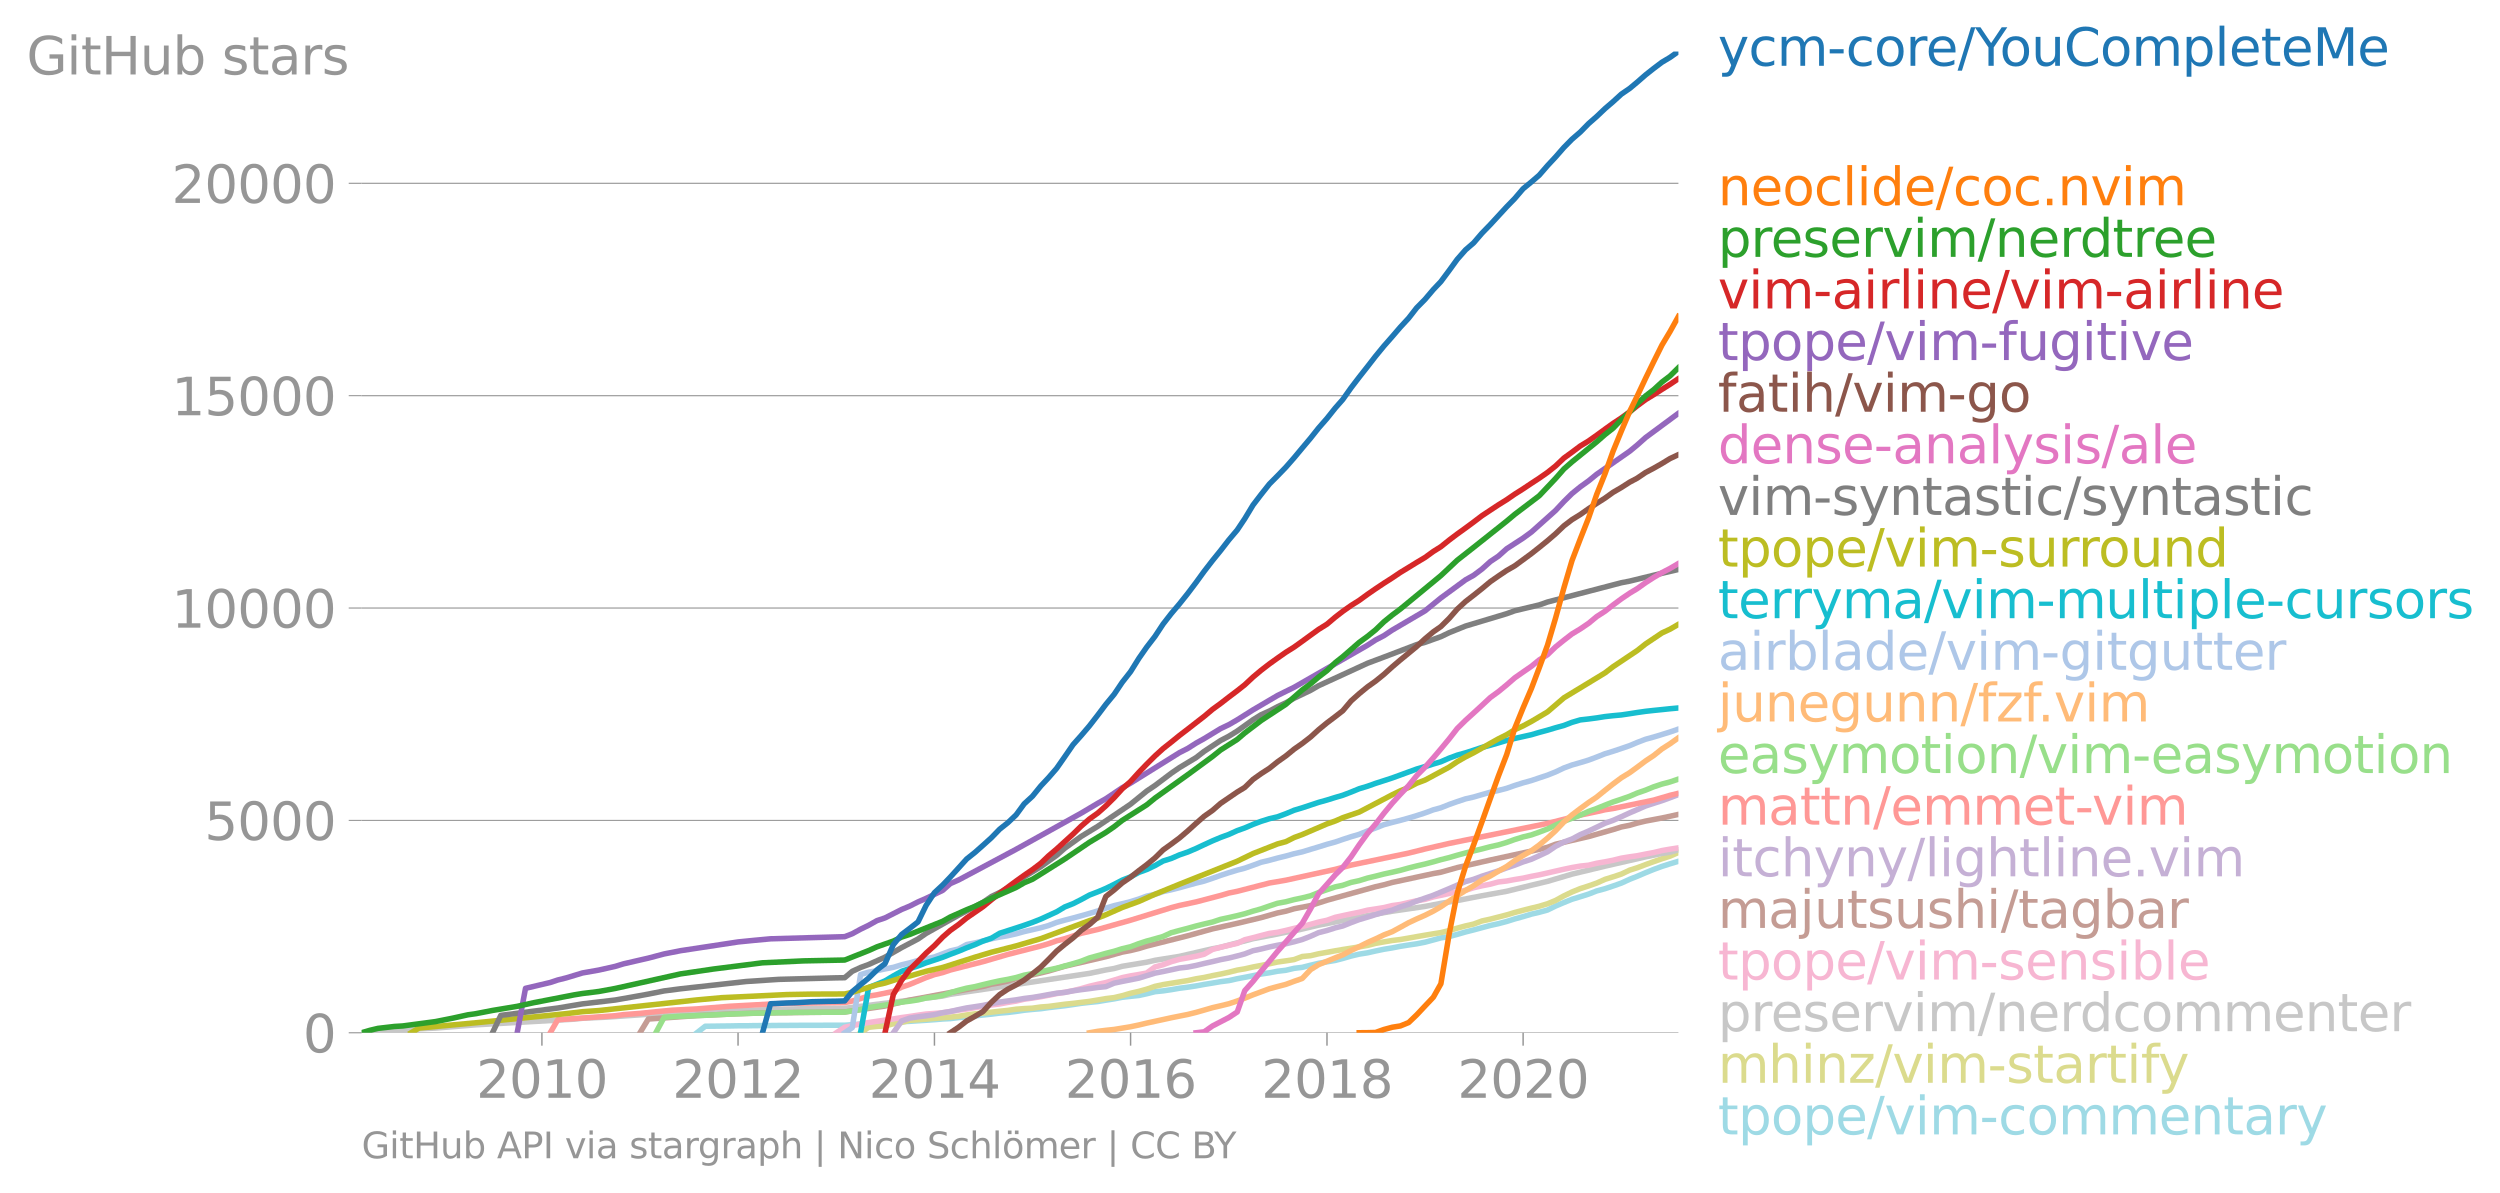 <svg xmlns:xlink="http://www.w3.org/1999/xlink" width="904.013" height="431.485" viewBox="0 0 678.01 323.614" xmlns="http://www.w3.org/2000/svg"><defs><style>*{stroke-linejoin:round;stroke-linecap:butt}</style></defs><g id="figure_1"><path d="M0 323.614h678.01V0H0v323.614z" style="fill:none" id="patch_1"/><g id="axes_1"><path d="M98.073 280.087h357.12V13.975H98.073v266.112z" style="fill:none" id="patch_2"/><g id="matplotlib.axis_1"><g id="xtick_1"><g id="line2d_1"><defs><path id="m531dcd150e" d="M0 0v3.5" style="stroke:#969696;stroke-width:.4"/></defs><use xlink:href="#m531dcd150e" x="146.967" y="280.087" style="fill:#969696;stroke:#969696;stroke-width:.4"/></g><g style="fill:#969696" transform="matrix(.14 0 0 -.14 129.152 297.724)" id="text_1"><defs><path id="DejaVuSans-32" d="M1228 531h2203V0H469v531q359 372 979 998 621 627 780 809 303 340 423 576 121 236 121 464 0 372-261 606-261 235-680 235-297 0-627-103-329-103-704-313v638q381 153 712 231 332 78 607 78 725 0 1156-363 431-362 431-968 0-288-108-546-107-257-392-607-78-91-497-524-418-433-1181-1211z" transform="scale(.016)"/><path id="DejaVuSans-30" d="M2034 4250q-487 0-733-480-245-479-245-1442 0-959 245-1439 246-480 733-480 491 0 736 480 246 480 246 1439 0 963-246 1442-245 480-736 480zm0 500q785 0 1199-621 414-620 414-1801 0-1178-414-1799Q2819-91 2034-91q-784 0-1198 620-414 621-414 1799 0 1181 414 1801 414 621 1198 621z" transform="scale(.016)"/><path id="DejaVuSans-31" d="M794 531h1031v3560L703 3866v575l1116 225h631V531h1031V0H794v531z" transform="scale(.016)"/></defs><use xlink:href="#DejaVuSans-32"/><use xlink:href="#DejaVuSans-30" x="63.623"/><use xlink:href="#DejaVuSans-31" x="127.246"/><use xlink:href="#DejaVuSans-30" x="190.869"/></g></g><g id="xtick_2"><use xlink:href="#m531dcd150e" x="200.159" y="280.087" style="fill:#969696;stroke:#969696;stroke-width:.4" id="line2d_2"/><g style="fill:#969696" transform="matrix(.14 0 0 -.14 182.344 297.724)" id="text_2"><use xlink:href="#DejaVuSans-32"/><use xlink:href="#DejaVuSans-30" x="63.623"/><use xlink:href="#DejaVuSans-31" x="127.246"/><use xlink:href="#DejaVuSans-32" x="190.869"/></g></g><g id="xtick_3"><use xlink:href="#m531dcd150e" x="253.425" y="280.087" style="fill:#969696;stroke:#969696;stroke-width:.4" id="line2d_3"/><g style="fill:#969696" transform="matrix(.14 0 0 -.14 235.61 297.724)" id="text_3"><defs><path id="DejaVuSans-34" d="M2419 4116 825 1625h1594v2491zm-166 550h794V1625h666v-525h-666V0h-628v1100H313v609l1940 2957z" transform="scale(.016)"/></defs><use xlink:href="#DejaVuSans-32"/><use xlink:href="#DejaVuSans-30" x="63.623"/><use xlink:href="#DejaVuSans-31" x="127.246"/><use xlink:href="#DejaVuSans-34" x="190.869"/></g></g><g id="xtick_4"><use xlink:href="#m531dcd150e" x="306.618" y="280.087" style="fill:#969696;stroke:#969696;stroke-width:.4" id="line2d_4"/><g style="fill:#969696" transform="matrix(.14 0 0 -.14 288.803 297.724)" id="text_4"><defs><path id="DejaVuSans-36" d="M2113 2584q-425 0-674-291-248-290-248-796 0-503 248-796 249-292 674-292t673 292q248 293 248 796 0 506-248 796-248 291-673 291zm1253 1979v-575q-238 112-480 171-242 60-480 60-625 0-955-422-329-422-376-1275 184 272 462 417 279 145 613 145 703 0 1111-427 408-426 408-1160 0-719-425-1154Q2819-91 2113-91q-810 0-1238 620-428 621-428 1799 0 1106 525 1764t1409 658q238 0 480-47t505-140z" transform="scale(.016)"/></defs><use xlink:href="#DejaVuSans-32"/><use xlink:href="#DejaVuSans-30" x="63.623"/><use xlink:href="#DejaVuSans-31" x="127.246"/><use xlink:href="#DejaVuSans-36" x="190.869"/></g></g><g id="xtick_5"><use xlink:href="#m531dcd150e" x="359.883" y="280.087" style="fill:#969696;stroke:#969696;stroke-width:.4" id="line2d_5"/><g style="fill:#969696" transform="matrix(.14 0 0 -.14 342.068 297.724)" id="text_5"><defs><path id="DejaVuSans-38" d="M2034 2216q-450 0-708-241-257-241-257-662 0-422 257-663 258-241 708-241t709 242q260 243 260 662 0 421-258 662-257 241-711 241zm-631 268q-406 100-633 378-226 279-226 679 0 559 398 884 399 325 1092 325 697 0 1094-325t397-884q0-400-227-679-226-278-629-378 456-106 710-416 255-309 255-755 0-679-414-1042Q2806-91 2034-91q-771 0-1186 362-414 363-414 1042 0 446 256 755 257 310 713 416zm-231 997q0-362 226-565 227-203 636-203 407 0 636 203 230 203 230 565 0 363-230 566-229 203-636 203-409 0-636-203-226-203-226-566z" transform="scale(.016)"/></defs><use xlink:href="#DejaVuSans-32"/><use xlink:href="#DejaVuSans-30" x="63.623"/><use xlink:href="#DejaVuSans-31" x="127.246"/><use xlink:href="#DejaVuSans-38" x="190.869"/></g></g><g id="xtick_6"><use xlink:href="#m531dcd150e" x="413.076" y="280.087" style="fill:#969696;stroke:#969696;stroke-width:.4" id="line2d_6"/><g style="fill:#969696" transform="matrix(.14 0 0 -.14 395.261 297.724)" id="text_6"><use xlink:href="#DejaVuSans-32"/><use xlink:href="#DejaVuSans-30" x="63.623"/><use xlink:href="#DejaVuSans-32" x="127.246"/><use xlink:href="#DejaVuSans-30" x="190.869"/></g></g></g><g id="matplotlib.axis_2"><g id="ytick_1"><path d="M98.073 280.087h357.12" clip-path="url(#pa855839b3c)" style="fill:none;stroke:#969696;stroke-width:.3;stroke-linecap:square" id="line2d_7"/><g id="line2d_8"><defs><path id="m37928043b9" d="M0 0h-3.5" style="stroke:#969696;stroke-width:.3"/></defs><use xlink:href="#m37928043b9" x="98.073" y="280.087" style="fill:#969696;stroke:#969696;stroke-width:.3"/></g><use xlink:href="#DejaVuSans-30" style="fill:#969696" transform="matrix(.14 0 0 -.14 82.166 285.406)" id="text_7"/></g><g id="ytick_2"><path d="M98.073 222.494h357.12" clip-path="url(#pa855839b3c)" style="fill:none;stroke:#969696;stroke-width:.3;stroke-linecap:square" id="line2d_9"/><use xlink:href="#m37928043b9" x="98.073" y="222.494" style="fill:#969696;stroke:#969696;stroke-width:.3" id="line2d_10"/><g style="fill:#969696" transform="matrix(.14 0 0 -.14 55.443 227.813)" id="text_8"><defs><path id="DejaVuSans-35" d="M691 4666h2478v-532H1269V2991q137 47 274 70 138 23 276 23 781 0 1237-428 457-428 457-1159 0-753-469-1171Q2575-91 1722-91q-294 0-599 50Q819 9 494 109v635q281-153 581-228t634-75q541 0 856 284 316 284 316 772 0 487-316 771-315 285-856 285-253 0-505-56-251-56-513-175v2344z" transform="scale(.016)"/></defs><use xlink:href="#DejaVuSans-35"/><use xlink:href="#DejaVuSans-30" x="63.623"/><use xlink:href="#DejaVuSans-30" x="127.246"/><use xlink:href="#DejaVuSans-30" x="190.869"/></g></g><g id="ytick_3"><path d="M98.073 164.902h357.12" clip-path="url(#pa855839b3c)" style="fill:none;stroke:#969696;stroke-width:.3;stroke-linecap:square" id="line2d_11"/><use xlink:href="#m37928043b9" x="98.073" y="164.902" style="fill:#969696;stroke:#969696;stroke-width:.3" id="line2d_12"/><g style="fill:#969696" transform="matrix(.14 0 0 -.14 46.536 170.22)" id="text_9"><use xlink:href="#DejaVuSans-31"/><use xlink:href="#DejaVuSans-30" x="63.623"/><use xlink:href="#DejaVuSans-30" x="127.246"/><use xlink:href="#DejaVuSans-30" x="190.869"/><use xlink:href="#DejaVuSans-30" x="254.492"/></g></g><g id="ytick_4"><path d="M98.073 107.31h357.12" clip-path="url(#pa855839b3c)" style="fill:none;stroke:#969696;stroke-width:.3;stroke-linecap:square" id="line2d_13"/><use xlink:href="#m37928043b9" x="98.073" y="107.309" style="fill:#969696;stroke:#969696;stroke-width:.3" id="line2d_14"/><g style="fill:#969696" transform="matrix(.14 0 0 -.14 46.536 112.628)" id="text_10"><use xlink:href="#DejaVuSans-31"/><use xlink:href="#DejaVuSans-35" x="63.623"/><use xlink:href="#DejaVuSans-30" x="127.246"/><use xlink:href="#DejaVuSans-30" x="190.869"/><use xlink:href="#DejaVuSans-30" x="254.492"/></g></g><g id="ytick_5"><path d="M98.073 49.717h357.12" clip-path="url(#pa855839b3c)" style="fill:none;stroke:#969696;stroke-width:.3;stroke-linecap:square" id="line2d_15"/><use xlink:href="#m37928043b9" x="98.073" y="49.717" style="fill:#969696;stroke:#969696;stroke-width:.3" id="line2d_16"/><g style="fill:#969696" transform="matrix(.14 0 0 -.14 46.536 55.036)" id="text_11"><use xlink:href="#DejaVuSans-32"/><use xlink:href="#DejaVuSans-30" x="63.623"/><use xlink:href="#DejaVuSans-30" x="127.246"/><use xlink:href="#DejaVuSans-30" x="190.869"/><use xlink:href="#DejaVuSans-30" x="254.492"/></g></g><g style="fill:#969696" transform="matrix(.14 0 0 -.14 7.2 20.194)" id="text_12"><defs><path id="DejaVuSans-47" d="M3809 666v1253H2778v519h1656V434q-365-259-806-392-440-133-940-133-1094 0-1712 639-617 640-617 1780 0 1144 617 1783 618 639 1712 639 456 0 867-113 411-112 758-331v-672q-350 297-744 447t-828 150q-857 0-1287-478-429-478-429-1425 0-944 429-1422 430-478 1287-478 334 0 596 58 263 58 472 180z" transform="scale(.016)"/><path id="DejaVuSans-69" d="M603 3500h575V0H603v3500zm0 1363h575v-729H603v729z" transform="scale(.016)"/><path id="DejaVuSans-74" d="M1172 4494v-994h1184v-447H1172V1153q0-428 117-550t477-122h590V0h-590q-666 0-919 248-253 249-253 905v1900H172v447h422v994h578z" transform="scale(.016)"/><path id="DejaVuSans-48" d="M628 4666h631V2753h2294v1913h631V0h-631v2222H1259V0H628v4666z" transform="scale(.016)"/><path id="DejaVuSans-75" d="M544 1381v2119h575V1403q0-497 193-746 194-248 582-248 465 0 735 297 271 297 271 810v1984h575V0h-575v538q-209-319-486-474-276-155-642-155-603 0-916 375-312 375-312 1097zm1447 2203z" transform="scale(.016)"/><path id="DejaVuSans-62" d="M3116 1747q0 634-261 995t-717 361q-457 0-718-361t-261-995q0-634 261-995t718-361q456 0 717 361t261 995zM1159 2969q182 312 458 463 277 152 661 152 638 0 1036-506 399-506 399-1331T3314 415Q2916-91 2278-91q-384 0-661 152-276 152-458 464V0H581v4863h578V2969z" transform="scale(.016)"/><path id="DejaVuSans-73" d="M2834 3397v-544q-243 125-506 187-262 63-544 63-428 0-642-131t-214-394q0-200 153-314t616-217l197-44q612-131 870-370t258-667q0-488-386-773Q2250-91 1575-91q-281 0-586 55T347 128v594q319-166 628-249 309-82 613-82 406 0 624 139 219 139 219 392 0 234-158 359-157 125-692 241l-200 47q-534 112-772 345-237 233-237 639 0 494 350 762 350 269 994 269 318 0 599-47 282-46 519-140z" transform="scale(.016)"/><path id="DejaVuSans-61" d="M2194 1759q-697 0-966-159t-269-544q0-306 202-486 202-179 548-179 479 0 768 339t289 901v128h-572zm1147 238V0h-575v531q-197-318-491-470T1556-91q-537 0-855 302-317 302-317 808 0 590 395 890 396 300 1180 300h807v57q0 397-261 614t-733 217q-300 0-585-72-284-72-546-216v532q315 122 612 182 297 61 578 61 760 0 1135-394 375-393 375-1193z" transform="scale(.016)"/><path id="DejaVuSans-72" d="M2631 2963q-97 56-211 82-114 27-251 27-488 0-749-317t-261-911V0H581v3500h578v-544q182 319 472 473 291 155 707 155 59 0 131-8 72-7 159-23l3-590z" transform="scale(.016)"/></defs><use xlink:href="#DejaVuSans-47"/><use xlink:href="#DejaVuSans-69" x="77.49"/><use xlink:href="#DejaVuSans-74" x="105.273"/><use xlink:href="#DejaVuSans-48" x="144.482"/><use xlink:href="#DejaVuSans-75" x="219.678"/><use xlink:href="#DejaVuSans-62" x="283.057"/><use xlink:href="#DejaVuSans-20" x="346.533"/><use xlink:href="#DejaVuSans-73" x="378.32"/><use xlink:href="#DejaVuSans-74" x="430.42"/><use xlink:href="#DejaVuSans-61" x="469.629"/><use xlink:href="#DejaVuSans-72" x="530.908"/><use xlink:href="#DejaVuSans-73" x="572.021"/></g></g><path d="m189.01 280.087 2.26-1.763 2.186-.023 2.259-.034 2.186-.023 2.258-.046h2.26l2.112-.046 2.26-.012 2.185-.011 2.26-.023 2.185-.012 2.26-.012 2.258-.023h4.445l2.186-.011h4.518l2.04-.15 2.259-.161 2.186-.138 2.259-.127 2.186-.138 2.258-.07 2.26-.172 2.185-.104 2.26-.15 2.185-.138 2.26-.161 2.258-.184 2.04-.104 2.26-.276 2.185-.196 2.259-.254 2.186-.253 2.259-.23 2.259-.288 2.186-.173 2.259-.277 2.186-.322 2.258-.23 2.26-.185 2.04-.288 2.258-.265 2.186-.253 2.26-.323 2.185-.334 2.26-.253 2.258-.23 2.186-.369 2.259-.357 2.186-.426 2.259-.254 2.259-.242 2.113-.46 2.259-.565 2.186-.219 2.259-.334 2.186-.38 2.258-.288 2.26-.345 2.185-.403 2.26-.369 2.185-.38 2.259-.288 2.259-.507 2.04-.38 2.259-.45 2.186-.437 2.259-.345 2.186-.415 2.259-.265 2.259-.53 2.186-.265 2.259-.576 2.186-.518 2.258-.403 2.26-.38 2.04-.53 2.258-.657 2.186-.518 2.26-.357 2.185-.495 2.26-.473 2.258-.368 2.186-.426 2.259-.358 2.186-.322 2.259-.438 2.259-.61 2.04-.553 2.259-.38 2.186-.576 2.259-.657 2.186-.553 2.259-.61 2.258-.6 2.186-.483 2.26-.599 2.185-.69 2.26-.623 2.258-.68 2.113-.495 2.259-.622 2.186-1.071 2.259-.956 2.186-.887 2.259-.691 2.259-.714 2.186-.853 2.258-.61 2.187-.726 2.258-.795 2.26-1.036 2.04-.806 2.258-.968 2.186-.887 2.26-.83 2.185-.702 2.26-.68" clip-path="url(#pa855839b3c)" style="fill:none;stroke:#9edae5;stroke-width:1.5;stroke-linecap:square" id="line2d_17"/><path d="m233.387 280.087 2.186-1.475 2.259-.253 2.186-.104 2.258-.599 2.26-.368 2.185-.565 2.26-.161 2.185-.173 2.26-.196 2.258-.184 2.04-.161 2.26-.23 2.185-.37 2.259-.299 2.186-.172 2.259-.277 2.259-.253 2.186-.23 2.259-.323 2.186-.161 2.258-.116 2.26-.322 2.04-.15 2.258-.3 2.186-.299 2.26-.23 2.185-.265 2.26-.276 2.258-.38 2.186-.37 2.259-.276 2.186-.518 2.259-.657 2.259-.518 2.113-.587 2.259-.772 2.186-.472 2.259-.369 2.186-.357 2.258-.369 2.26-.483 2.185-.357 2.26-.496 2.185-.426 2.259-.495 2.259-.576 2.04-.346 2.259-.506 2.186-.415 2.259-.45 2.186-.472 2.259-.322 2.259-.346 2.186-.829 2.259-.219 2.186-.518 2.258-.403 2.26-.415 2.04-.346 2.258-.357 2.186-.345 2.26-.403 2.185-.553 2.26-.403 2.258-.38 2.186-.265 2.259-.392 2.186-.392 2.259-.391 2.259-.38 2.04-.323 2.259-.553 2.186-.656 2.259-.61 2.186-.496 2.259-.841 2.258-.495 2.186-.565 2.26-.587 2.185-.657 2.26-.599 2.258-.576 2.113-.506 2.259-.68 2.186-.898 2.259-1.244 2.186-1.049 2.259-.921 2.259-.726 2.186-.772 2.258-1.013 2.187-.68 2.258-.748 2.26-1.072 2.04-.645 2.258-.852 2.186-.795 2.26-.795 2.185-.702 2.26-.99" clip-path="url(#pa855839b3c)" style="fill:none;stroke:#dbdb8d;stroke-width:1.5;stroke-linecap:square" id="line2d_18"/><path d="m98.073 280.087 2.259-.277 11.149-.68 6.63-.31 11.003-.887 26.597-1.532 2.259-.242 6.703-.311 11.149-.772 4.3-.334 6.63-.31 31.187-.876 11.149-.104 26.596-3.329 2.04-.46 4.445-.68 6.704-.99 26.596-4.01 4.445-.932 2.259-.392 2.186-.599 6.63-1.106 2.26-.518 6.63-1.071 8.963-2.062 2.186-.403 8.817-2.327 6.63-1.267 2.26-.495 2.259-.346 6.63-1.555 13.262-2.614 6.704-1.175 8.89-1.302 4.299-.83 4.445-.77 6.704-1.291 6.703-1.21 6.704-1.647 4.372-1.048 6.63-1.958 8.963-2.165 11.003-2.523 4.445-.933 2.186-.334 2.26-.645h0" clip-path="url(#pa855839b3c)" style="fill:none;stroke:#c7c7c7;stroke-width:1.5;stroke-linecap:square" id="line2d_19"/><g style="fill:#1f77b4" transform="matrix(.14 0 0 -.14 465.907 17.838)" id="text_13"><defs><path id="DejaVuSans-79" d="M2059-325q-243-625-475-815-231-191-618-191H506v481h338q237 0 368 113 132 112 291 531l103 262L191 3500h609L1894 763l1094 2737h609L2059-325z" transform="scale(.016)"/><path id="DejaVuSans-63" d="M3122 3366v-538q-244 135-489 202t-495 67q-560 0-870-355-309-354-309-995t309-996q310-354 870-354 250 0 495 67t489 202V134Q2881 22 2623-34q-257-57-548-57-791 0-1257 497-465 497-465 1341 0 856 470 1346 471 491 1290 491 265 0 518-55 253-54 491-163z" transform="scale(.016)"/><path id="DejaVuSans-6d" d="M3328 2828q216 388 516 572t706 184q547 0 844-383 297-382 297-1088V0h-578v2094q0 503-179 746-178 244-543 244-447 0-707-297-259-296-259-809V0h-578v2094q0 506-178 748t-550 242q-441 0-701-298-259-298-259-808V0H581v3500h578v-544q197 322 472 475t653 153q382 0 649-194 267-193 395-562z" transform="scale(.016)"/><path id="DejaVuSans-2d" d="M313 2009h1684v-512H313v512z" transform="scale(.016)"/><path id="DejaVuSans-6f" d="M1959 3097q-462 0-731-361t-269-989q0-628 267-989 268-361 733-361 460 0 728 362 269 363 269 988 0 622-269 986-268 364-728 364zm0 487q750 0 1178-488 429-487 429-1349 0-859-429-1349Q2709-91 1959-91q-753 0-1180 489-426 490-426 1349 0 862 426 1349 427 488 1180 488z" transform="scale(.016)"/><path id="DejaVuSans-65" d="M3597 1894v-281H953q38-594 358-905t892-311q331 0 642 81t618 244V178Q3153 47 2828-22t-659-69q-838 0-1327 487-489 488-489 1320 0 859 464 1363 464 505 1252 505 706 0 1117-455 411-454 411-1235zm-575 169q-6 471-264 752-258 282-683 282-481 0-770-272t-333-766l2050 4z" transform="scale(.016)"/><path id="DejaVuSans-2f" d="M1625 4666h531L531-594H0l1625 5260z" transform="scale(.016)"/><path id="DejaVuSans-59" d="M-13 4666h679l1293-1919 1285 1919h678L2272 2222V0h-634v2222L-13 4666z" transform="scale(.016)"/><path id="DejaVuSans-43" d="M4122 4306v-665q-319 297-680 443-361 147-767 147-800 0-1225-489t-425-1414q0-922 425-1411t1225-489q406 0 767 147t680 444V359q-331-225-702-338-370-112-782-112-1060 0-1670 648-609 649-609 1771 0 1125 609 1773 610 649 1670 649 418 0 788-111 371-111 696-333z" transform="scale(.016)"/><path id="DejaVuSans-70" d="M1159 525v-1856H581v4831h578v-531q182 312 458 463 277 152 661 152 638 0 1036-506 399-506 399-1331T3314 415Q2916-91 2278-91q-384 0-661 152-276 152-458 464zm1957 1222q0 634-261 995t-717 361q-457 0-718-361t-261-995q0-634 261-995t718-361q456 0 717 361t261 995z" transform="scale(.016)"/><path id="DejaVuSans-6c" d="M603 4863h575V0H603v4863z" transform="scale(.016)"/><path id="DejaVuSans-4d" d="M628 4666h941l1190-3175 1197 3175h941V0h-616v4097L3078 897h-634L1241 4097V0H628v4666z" transform="scale(.016)"/></defs><use xlink:href="#DejaVuSans-79"/><use xlink:href="#DejaVuSans-63" x="59.18"/><use xlink:href="#DejaVuSans-6d" x="114.16"/><use xlink:href="#DejaVuSans-2d" x="211.572"/><use xlink:href="#DejaVuSans-63" x="247.656"/><use xlink:href="#DejaVuSans-6f" x="302.637"/><use xlink:href="#DejaVuSans-72" x="363.818"/><use xlink:href="#DejaVuSans-65" x="402.682"/><use xlink:href="#DejaVuSans-2f" x="464.205"/><use xlink:href="#DejaVuSans-59" x="497.896"/><use xlink:href="#DejaVuSans-6f" x="545.73"/><use xlink:href="#DejaVuSans-75" x="606.912"/><use xlink:href="#DejaVuSans-43" x="670.291"/><use xlink:href="#DejaVuSans-6f" x="740.115"/><use xlink:href="#DejaVuSans-6d" x="801.297"/><use xlink:href="#DejaVuSans-70" x="898.709"/><use xlink:href="#DejaVuSans-6c" x="962.186"/><use xlink:href="#DejaVuSans-65" x="989.969"/><use xlink:href="#DejaVuSans-74" x="1051.492"/><use xlink:href="#DejaVuSans-65" x="1090.701"/><use xlink:href="#DejaVuSans-4d" x="1152.225"/><use xlink:href="#DejaVuSans-65" x="1238.504"/></g><g style="fill:#ff7f0e" transform="matrix(.14 0 0 -.14 465.907 55.66)" id="text_14"><defs><path id="DejaVuSans-6e" d="M3513 2113V0h-575v2094q0 497-194 743-194 247-581 247-466 0-735-297-269-296-269-809V0H581v3500h578v-544q207 316 486 472 280 156 646 156 603 0 912-373 310-373 310-1098z" transform="scale(.016)"/><path id="DejaVuSans-64" d="M2906 2969v1894h575V0h-575v525q-181-312-458-464-276-152-664-152-634 0-1033 506-398 507-398 1332t398 1331q399 506 1033 506 388 0 664-152 277-151 458-463zM947 1747q0-634 261-995t717-361q456 0 718 361 263 361 263 995t-263 995q-262 361-718 361t-717-361q-261-361-261-995z" transform="scale(.016)"/><path id="DejaVuSans-2e" d="M684 794h660V0H684v794z" transform="scale(.016)"/><path id="DejaVuSans-76" d="M191 3500h609L1894 563l1094 2937h609L2284 0h-781L191 3500z" transform="scale(.016)"/></defs><use xlink:href="#DejaVuSans-6e"/><use xlink:href="#DejaVuSans-65" x="63.379"/><use xlink:href="#DejaVuSans-6f" x="124.902"/><use xlink:href="#DejaVuSans-63" x="186.084"/><use xlink:href="#DejaVuSans-6c" x="241.064"/><use xlink:href="#DejaVuSans-69" x="268.848"/><use xlink:href="#DejaVuSans-64" x="296.631"/><use xlink:href="#DejaVuSans-65" x="360.107"/><use xlink:href="#DejaVuSans-2f" x="421.631"/><use xlink:href="#DejaVuSans-63" x="455.322"/><use xlink:href="#DejaVuSans-6f" x="510.303"/><use xlink:href="#DejaVuSans-63" x="571.484"/><use xlink:href="#DejaVuSans-2e" x="626.465"/><use xlink:href="#DejaVuSans-6e" x="658.252"/><use xlink:href="#DejaVuSans-76" x="721.631"/><use xlink:href="#DejaVuSans-69" x="780.811"/><use xlink:href="#DejaVuSans-6d" x="808.594"/></g><g style="fill:#2ca02c" transform="matrix(.14 0 0 -.14 465.907 69.66)" id="text_15"><use xlink:href="#DejaVuSans-70"/><use xlink:href="#DejaVuSans-72" x="63.477"/><use xlink:href="#DejaVuSans-65" x="102.34"/><use xlink:href="#DejaVuSans-73" x="163.863"/><use xlink:href="#DejaVuSans-65" x="215.963"/><use xlink:href="#DejaVuSans-72" x="277.486"/><use xlink:href="#DejaVuSans-76" x="318.6"/><use xlink:href="#DejaVuSans-69" x="377.779"/><use xlink:href="#DejaVuSans-6d" x="405.563"/><use xlink:href="#DejaVuSans-2f" x="502.975"/><use xlink:href="#DejaVuSans-6e" x="536.666"/><use xlink:href="#DejaVuSans-65" x="600.045"/><use xlink:href="#DejaVuSans-72" x="661.568"/><use xlink:href="#DejaVuSans-64" x="700.932"/><use xlink:href="#DejaVuSans-74" x="764.408"/><use xlink:href="#DejaVuSans-72" x="803.617"/><use xlink:href="#DejaVuSans-65" x="842.48"/><use xlink:href="#DejaVuSans-65" x="904.004"/></g><g style="fill:#d62728" transform="matrix(.14 0 0 -.14 465.907 83.66)" id="text_16"><use xlink:href="#DejaVuSans-76"/><use xlink:href="#DejaVuSans-69" x="59.18"/><use xlink:href="#DejaVuSans-6d" x="86.963"/><use xlink:href="#DejaVuSans-2d" x="184.375"/><use xlink:href="#DejaVuSans-61" x="220.459"/><use xlink:href="#DejaVuSans-69" x="281.738"/><use xlink:href="#DejaVuSans-72" x="309.521"/><use xlink:href="#DejaVuSans-6c" x="350.635"/><use xlink:href="#DejaVuSans-69" x="378.418"/><use xlink:href="#DejaVuSans-6e" x="406.201"/><use xlink:href="#DejaVuSans-65" x="469.58"/><use xlink:href="#DejaVuSans-2f" x="531.104"/><use xlink:href="#DejaVuSans-76" x="564.795"/><use xlink:href="#DejaVuSans-69" x="623.975"/><use xlink:href="#DejaVuSans-6d" x="651.758"/><use xlink:href="#DejaVuSans-2d" x="749.17"/><use xlink:href="#DejaVuSans-61" x="785.254"/><use xlink:href="#DejaVuSans-69" x="846.533"/><use xlink:href="#DejaVuSans-72" x="874.316"/><use xlink:href="#DejaVuSans-6c" x="915.43"/><use xlink:href="#DejaVuSans-69" x="943.213"/><use xlink:href="#DejaVuSans-6e" x="970.996"/><use xlink:href="#DejaVuSans-65" x="1034.375"/></g><g style="fill:#9467bd" transform="matrix(.14 0 0 -.14 465.907 97.66)" id="text_17"><defs><path id="DejaVuSans-66" d="M2375 4863v-479h-550q-309 0-430-125-120-125-120-450v-309h947v-447h-947V0H697v3053H147v447h550v244q0 584 272 851 272 268 862 268h544z" transform="scale(.016)"/><path id="DejaVuSans-67" d="M2906 1791q0 625-258 968-257 344-723 344-462 0-720-344-258-343-258-968 0-622 258-966t720-344q466 0 723 344 258 344 258 966zm575-1357q0-893-397-1329-396-436-1215-436-303 0-572 45t-522 139v559q253-137 500-202 247-66 503-66 566 0 847 295t281 892v285q-178-310-456-463T1784 0Q1141 0 747 490 353 981 353 1791q0 812 394 1302 394 491 1037 491 388 0 666-153t456-462v531h575V434z" transform="scale(.016)"/></defs><use xlink:href="#DejaVuSans-74"/><use xlink:href="#DejaVuSans-70" x="39.209"/><use xlink:href="#DejaVuSans-6f" x="102.686"/><use xlink:href="#DejaVuSans-70" x="163.867"/><use xlink:href="#DejaVuSans-65" x="227.344"/><use xlink:href="#DejaVuSans-2f" x="288.867"/><use xlink:href="#DejaVuSans-76" x="322.559"/><use xlink:href="#DejaVuSans-69" x="381.738"/><use xlink:href="#DejaVuSans-6d" x="409.521"/><use xlink:href="#DejaVuSans-2d" x="506.934"/><use xlink:href="#DejaVuSans-66" x="543.018"/><use xlink:href="#DejaVuSans-75" x="578.223"/><use xlink:href="#DejaVuSans-67" x="641.602"/><use xlink:href="#DejaVuSans-69" x="705.078"/><use xlink:href="#DejaVuSans-74" x="732.861"/><use xlink:href="#DejaVuSans-69" x="772.07"/><use xlink:href="#DejaVuSans-76" x="799.854"/><use xlink:href="#DejaVuSans-65" x="859.033"/></g><g style="fill:#8c564b" transform="matrix(.14 0 0 -.14 465.907 111.66)" id="text_18"><defs><path id="DejaVuSans-68" d="M3513 2113V0h-575v2094q0 497-194 743-194 247-581 247-466 0-735-297-269-296-269-809V0H581v4863h578V2956q207 316 486 472 280 156 646 156 603 0 912-373 310-373 310-1098z" transform="scale(.016)"/></defs><use xlink:href="#DejaVuSans-66"/><use xlink:href="#DejaVuSans-61" x="35.205"/><use xlink:href="#DejaVuSans-74" x="96.484"/><use xlink:href="#DejaVuSans-69" x="135.693"/><use xlink:href="#DejaVuSans-68" x="163.477"/><use xlink:href="#DejaVuSans-2f" x="226.855"/><use xlink:href="#DejaVuSans-76" x="260.547"/><use xlink:href="#DejaVuSans-69" x="319.727"/><use xlink:href="#DejaVuSans-6d" x="347.51"/><use xlink:href="#DejaVuSans-2d" x="444.922"/><use xlink:href="#DejaVuSans-67" x="481.006"/><use xlink:href="#DejaVuSans-6f" x="544.482"/></g><g style="fill:#e377c2" transform="matrix(.14 0 0 -.14 465.907 125.66)" id="text_19"><use xlink:href="#DejaVuSans-64"/><use xlink:href="#DejaVuSans-65" x="63.477"/><use xlink:href="#DejaVuSans-6e" x="125"/><use xlink:href="#DejaVuSans-73" x="188.379"/><use xlink:href="#DejaVuSans-65" x="240.479"/><use xlink:href="#DejaVuSans-2d" x="302.002"/><use xlink:href="#DejaVuSans-61" x="338.086"/><use xlink:href="#DejaVuSans-6e" x="399.365"/><use xlink:href="#DejaVuSans-61" x="462.744"/><use xlink:href="#DejaVuSans-6c" x="524.023"/><use xlink:href="#DejaVuSans-79" x="551.807"/><use xlink:href="#DejaVuSans-73" x="610.986"/><use xlink:href="#DejaVuSans-69" x="663.086"/><use xlink:href="#DejaVuSans-73" x="690.869"/><use xlink:href="#DejaVuSans-2f" x="742.969"/><use xlink:href="#DejaVuSans-61" x="776.66"/><use xlink:href="#DejaVuSans-6c" x="837.939"/><use xlink:href="#DejaVuSans-65" x="865.723"/></g><g style="fill:#7f7f7f" transform="matrix(.14 0 0 -.14 465.907 139.66)" id="text_20"><use xlink:href="#DejaVuSans-76"/><use xlink:href="#DejaVuSans-69" x="59.18"/><use xlink:href="#DejaVuSans-6d" x="86.963"/><use xlink:href="#DejaVuSans-2d" x="184.375"/><use xlink:href="#DejaVuSans-73" x="220.459"/><use xlink:href="#DejaVuSans-79" x="272.559"/><use xlink:href="#DejaVuSans-6e" x="331.738"/><use xlink:href="#DejaVuSans-74" x="395.117"/><use xlink:href="#DejaVuSans-61" x="434.326"/><use xlink:href="#DejaVuSans-73" x="495.605"/><use xlink:href="#DejaVuSans-74" x="547.705"/><use xlink:href="#DejaVuSans-69" x="586.914"/><use xlink:href="#DejaVuSans-63" x="614.697"/><use xlink:href="#DejaVuSans-2f" x="669.678"/><use xlink:href="#DejaVuSans-73" x="703.369"/><use xlink:href="#DejaVuSans-79" x="755.469"/><use xlink:href="#DejaVuSans-6e" x="814.648"/><use xlink:href="#DejaVuSans-74" x="878.027"/><use xlink:href="#DejaVuSans-61" x="917.236"/><use xlink:href="#DejaVuSans-73" x="978.516"/><use xlink:href="#DejaVuSans-74" x="1030.615"/><use xlink:href="#DejaVuSans-69" x="1069.824"/><use xlink:href="#DejaVuSans-63" x="1097.607"/></g><g style="fill:#bcbd22" transform="matrix(.14 0 0 -.14 465.907 153.66)" id="text_21"><use xlink:href="#DejaVuSans-74"/><use xlink:href="#DejaVuSans-70" x="39.209"/><use xlink:href="#DejaVuSans-6f" x="102.686"/><use xlink:href="#DejaVuSans-70" x="163.867"/><use xlink:href="#DejaVuSans-65" x="227.344"/><use xlink:href="#DejaVuSans-2f" x="288.867"/><use xlink:href="#DejaVuSans-76" x="322.559"/><use xlink:href="#DejaVuSans-69" x="381.738"/><use xlink:href="#DejaVuSans-6d" x="409.521"/><use xlink:href="#DejaVuSans-2d" x="506.934"/><use xlink:href="#DejaVuSans-73" x="543.018"/><use xlink:href="#DejaVuSans-75" x="595.117"/><use xlink:href="#DejaVuSans-72" x="658.496"/><use xlink:href="#DejaVuSans-72" x="697.859"/><use xlink:href="#DejaVuSans-6f" x="736.723"/><use xlink:href="#DejaVuSans-75" x="797.904"/><use xlink:href="#DejaVuSans-6e" x="861.283"/><use xlink:href="#DejaVuSans-64" x="924.662"/></g><g style="fill:#17becf" transform="matrix(.14 0 0 -.14 465.907 167.66)" id="text_22"><use xlink:href="#DejaVuSans-74"/><use xlink:href="#DejaVuSans-65" x="39.209"/><use xlink:href="#DejaVuSans-72" x="100.732"/><use xlink:href="#DejaVuSans-72" x="140.096"/><use xlink:href="#DejaVuSans-79" x="181.209"/><use xlink:href="#DejaVuSans-6d" x="240.389"/><use xlink:href="#DejaVuSans-61" x="337.801"/><use xlink:href="#DejaVuSans-2f" x="399.08"/><use xlink:href="#DejaVuSans-76" x="432.771"/><use xlink:href="#DejaVuSans-69" x="491.951"/><use xlink:href="#DejaVuSans-6d" x="519.734"/><use xlink:href="#DejaVuSans-2d" x="617.146"/><use xlink:href="#DejaVuSans-6d" x="653.23"/><use xlink:href="#DejaVuSans-75" x="750.643"/><use xlink:href="#DejaVuSans-6c" x="814.021"/><use xlink:href="#DejaVuSans-74" x="841.805"/><use xlink:href="#DejaVuSans-69" x="881.014"/><use xlink:href="#DejaVuSans-70" x="908.797"/><use xlink:href="#DejaVuSans-6c" x="972.273"/><use xlink:href="#DejaVuSans-65" x="1000.057"/><use xlink:href="#DejaVuSans-2d" x="1061.58"/><use xlink:href="#DejaVuSans-63" x="1097.664"/><use xlink:href="#DejaVuSans-75" x="1152.645"/><use xlink:href="#DejaVuSans-72" x="1216.023"/><use xlink:href="#DejaVuSans-73" x="1257.137"/><use xlink:href="#DejaVuSans-6f" x="1309.236"/><use xlink:href="#DejaVuSans-72" x="1370.418"/><use xlink:href="#DejaVuSans-73" x="1411.531"/></g><g style="fill:#aec7e8" transform="matrix(.14 0 0 -.14 465.907 181.66)" id="text_23"><use xlink:href="#DejaVuSans-61"/><use xlink:href="#DejaVuSans-69" x="61.279"/><use xlink:href="#DejaVuSans-72" x="89.063"/><use xlink:href="#DejaVuSans-62" x="130.176"/><use xlink:href="#DejaVuSans-6c" x="193.652"/><use xlink:href="#DejaVuSans-61" x="221.436"/><use xlink:href="#DejaVuSans-64" x="282.715"/><use xlink:href="#DejaVuSans-65" x="346.191"/><use xlink:href="#DejaVuSans-2f" x="407.715"/><use xlink:href="#DejaVuSans-76" x="441.406"/><use xlink:href="#DejaVuSans-69" x="500.586"/><use xlink:href="#DejaVuSans-6d" x="528.369"/><use xlink:href="#DejaVuSans-2d" x="625.781"/><use xlink:href="#DejaVuSans-67" x="661.865"/><use xlink:href="#DejaVuSans-69" x="725.342"/><use xlink:href="#DejaVuSans-74" x="753.125"/><use xlink:href="#DejaVuSans-67" x="792.334"/><use xlink:href="#DejaVuSans-75" x="855.811"/><use xlink:href="#DejaVuSans-74" x="919.189"/><use xlink:href="#DejaVuSans-74" x="958.398"/><use xlink:href="#DejaVuSans-65" x="997.607"/><use xlink:href="#DejaVuSans-72" x="1059.131"/></g><g style="fill:#ffbb78" transform="matrix(.14 0 0 -.14 465.907 195.66)" id="text_24"><defs><path id="DejaVuSans-6a" d="M603 3500h575V-63q0-668-255-968-254-300-820-300h-219v487H38q328 0 446 152Q603-541 603-63v3563zm0 1363h575v-729H603v729z" transform="scale(.016)"/><path id="DejaVuSans-7a" d="M353 3500h2731v-525L922 459h2162V0H275v525l2163 2516H353v459z" transform="scale(.016)"/></defs><use xlink:href="#DejaVuSans-6a"/><use xlink:href="#DejaVuSans-75" x="27.783"/><use xlink:href="#DejaVuSans-6e" x="91.162"/><use xlink:href="#DejaVuSans-65" x="154.541"/><use xlink:href="#DejaVuSans-67" x="216.064"/><use xlink:href="#DejaVuSans-75" x="279.541"/><use xlink:href="#DejaVuSans-6e" x="342.92"/><use xlink:href="#DejaVuSans-6e" x="406.299"/><use xlink:href="#DejaVuSans-2f" x="469.678"/><use xlink:href="#DejaVuSans-66" x="503.369"/><use xlink:href="#DejaVuSans-7a" x="538.574"/><use xlink:href="#DejaVuSans-66" x="591.064"/><use xlink:href="#DejaVuSans-2e" x="619.02"/><use xlink:href="#DejaVuSans-76" x="650.807"/><use xlink:href="#DejaVuSans-69" x="709.986"/><use xlink:href="#DejaVuSans-6d" x="737.77"/></g><g style="fill:#98df8a" transform="matrix(.14 0 0 -.14 465.907 209.66)" id="text_25"><use xlink:href="#DejaVuSans-65"/><use xlink:href="#DejaVuSans-61" x="61.523"/><use xlink:href="#DejaVuSans-73" x="122.803"/><use xlink:href="#DejaVuSans-79" x="174.902"/><use xlink:href="#DejaVuSans-6d" x="234.082"/><use xlink:href="#DejaVuSans-6f" x="331.494"/><use xlink:href="#DejaVuSans-74" x="392.676"/><use xlink:href="#DejaVuSans-69" x="431.885"/><use xlink:href="#DejaVuSans-6f" x="459.668"/><use xlink:href="#DejaVuSans-6e" x="520.85"/><use xlink:href="#DejaVuSans-2f" x="584.229"/><use xlink:href="#DejaVuSans-76" x="617.92"/><use xlink:href="#DejaVuSans-69" x="677.1"/><use xlink:href="#DejaVuSans-6d" x="704.883"/><use xlink:href="#DejaVuSans-2d" x="802.295"/><use xlink:href="#DejaVuSans-65" x="838.379"/><use xlink:href="#DejaVuSans-61" x="899.902"/><use xlink:href="#DejaVuSans-73" x="961.182"/><use xlink:href="#DejaVuSans-79" x="1013.281"/><use xlink:href="#DejaVuSans-6d" x="1072.461"/><use xlink:href="#DejaVuSans-6f" x="1169.873"/><use xlink:href="#DejaVuSans-74" x="1231.055"/><use xlink:href="#DejaVuSans-69" x="1270.264"/><use xlink:href="#DejaVuSans-6f" x="1298.047"/><use xlink:href="#DejaVuSans-6e" x="1359.229"/></g><g style="fill:#ff9896" transform="matrix(.14 0 0 -.14 465.907 223.66)" id="text_26"><use xlink:href="#DejaVuSans-6d"/><use xlink:href="#DejaVuSans-61" x="97.412"/><use xlink:href="#DejaVuSans-74" x="158.691"/><use xlink:href="#DejaVuSans-74" x="197.9"/><use xlink:href="#DejaVuSans-6e" x="237.109"/><use xlink:href="#DejaVuSans-2f" x="300.488"/><use xlink:href="#DejaVuSans-65" x="334.18"/><use xlink:href="#DejaVuSans-6d" x="395.703"/><use xlink:href="#DejaVuSans-6d" x="493.115"/><use xlink:href="#DejaVuSans-65" x="590.527"/><use xlink:href="#DejaVuSans-74" x="652.051"/><use xlink:href="#DejaVuSans-2d" x="691.26"/><use xlink:href="#DejaVuSans-76" x="724.719"/><use xlink:href="#DejaVuSans-69" x="783.898"/><use xlink:href="#DejaVuSans-6d" x="811.682"/></g><g style="fill:#c5b0d5" transform="matrix(.14 0 0 -.14 465.907 237.66)" id="text_27"><use xlink:href="#DejaVuSans-69"/><use xlink:href="#DejaVuSans-74" x="27.783"/><use xlink:href="#DejaVuSans-63" x="66.992"/><use xlink:href="#DejaVuSans-68" x="121.973"/><use xlink:href="#DejaVuSans-79" x="185.352"/><use xlink:href="#DejaVuSans-6e" x="244.531"/><use xlink:href="#DejaVuSans-79" x="307.91"/><use xlink:href="#DejaVuSans-2f" x="367.09"/><use xlink:href="#DejaVuSans-6c" x="400.781"/><use xlink:href="#DejaVuSans-69" x="428.564"/><use xlink:href="#DejaVuSans-67" x="456.348"/><use xlink:href="#DejaVuSans-68" x="519.824"/><use xlink:href="#DejaVuSans-74" x="583.203"/><use xlink:href="#DejaVuSans-6c" x="622.412"/><use xlink:href="#DejaVuSans-69" x="650.195"/><use xlink:href="#DejaVuSans-6e" x="677.979"/><use xlink:href="#DejaVuSans-65" x="741.357"/><use xlink:href="#DejaVuSans-2e" x="802.881"/><use xlink:href="#DejaVuSans-76" x="834.668"/><use xlink:href="#DejaVuSans-69" x="893.848"/><use xlink:href="#DejaVuSans-6d" x="921.631"/></g><g style="fill:#c49c94" transform="matrix(.14 0 0 -.14 465.907 251.66)" id="text_28"><use xlink:href="#DejaVuSans-6d"/><use xlink:href="#DejaVuSans-61" x="97.412"/><use xlink:href="#DejaVuSans-6a" x="158.691"/><use xlink:href="#DejaVuSans-75" x="186.475"/><use xlink:href="#DejaVuSans-74" x="249.854"/><use xlink:href="#DejaVuSans-73" x="289.063"/><use xlink:href="#DejaVuSans-75" x="341.162"/><use xlink:href="#DejaVuSans-73" x="404.541"/><use xlink:href="#DejaVuSans-68" x="456.641"/><use xlink:href="#DejaVuSans-69" x="520.02"/><use xlink:href="#DejaVuSans-2f" x="547.803"/><use xlink:href="#DejaVuSans-74" x="581.494"/><use xlink:href="#DejaVuSans-61" x="620.703"/><use xlink:href="#DejaVuSans-67" x="681.982"/><use xlink:href="#DejaVuSans-62" x="745.459"/><use xlink:href="#DejaVuSans-61" x="808.936"/><use xlink:href="#DejaVuSans-72" x="870.215"/></g><g style="fill:#f7b6d2" transform="matrix(.14 0 0 -.14 465.907 265.66)" id="text_29"><use xlink:href="#DejaVuSans-74"/><use xlink:href="#DejaVuSans-70" x="39.209"/><use xlink:href="#DejaVuSans-6f" x="102.686"/><use xlink:href="#DejaVuSans-70" x="163.867"/><use xlink:href="#DejaVuSans-65" x="227.344"/><use xlink:href="#DejaVuSans-2f" x="288.867"/><use xlink:href="#DejaVuSans-76" x="322.559"/><use xlink:href="#DejaVuSans-69" x="381.738"/><use xlink:href="#DejaVuSans-6d" x="409.521"/><use xlink:href="#DejaVuSans-2d" x="506.934"/><use xlink:href="#DejaVuSans-73" x="543.018"/><use xlink:href="#DejaVuSans-65" x="595.117"/><use xlink:href="#DejaVuSans-6e" x="656.641"/><use xlink:href="#DejaVuSans-73" x="720.02"/><use xlink:href="#DejaVuSans-69" x="772.119"/><use xlink:href="#DejaVuSans-62" x="799.902"/><use xlink:href="#DejaVuSans-6c" x="863.379"/><use xlink:href="#DejaVuSans-65" x="891.162"/></g><g style="fill:#c7c7c7" transform="matrix(.14 0 0 -.14 465.907 279.66)" id="text_30"><use xlink:href="#DejaVuSans-70"/><use xlink:href="#DejaVuSans-72" x="63.477"/><use xlink:href="#DejaVuSans-65" x="102.34"/><use xlink:href="#DejaVuSans-73" x="163.863"/><use xlink:href="#DejaVuSans-65" x="215.963"/><use xlink:href="#DejaVuSans-72" x="277.486"/><use xlink:href="#DejaVuSans-76" x="318.6"/><use xlink:href="#DejaVuSans-69" x="377.779"/><use xlink:href="#DejaVuSans-6d" x="405.563"/><use xlink:href="#DejaVuSans-2f" x="502.975"/><use xlink:href="#DejaVuSans-6e" x="536.666"/><use xlink:href="#DejaVuSans-65" x="600.045"/><use xlink:href="#DejaVuSans-72" x="661.568"/><use xlink:href="#DejaVuSans-64" x="700.932"/><use xlink:href="#DejaVuSans-63" x="764.408"/><use xlink:href="#DejaVuSans-6f" x="819.389"/><use xlink:href="#DejaVuSans-6d" x="880.57"/><use xlink:href="#DejaVuSans-6d" x="977.982"/><use xlink:href="#DejaVuSans-65" x="1075.395"/><use xlink:href="#DejaVuSans-6e" x="1136.918"/><use xlink:href="#DejaVuSans-74" x="1200.297"/><use xlink:href="#DejaVuSans-65" x="1239.506"/><use xlink:href="#DejaVuSans-72" x="1301.029"/></g><g style="fill:#dbdb8d" transform="matrix(.14 0 0 -.14 465.907 293.66)" id="text_31"><use xlink:href="#DejaVuSans-6d"/><use xlink:href="#DejaVuSans-68" x="97.412"/><use xlink:href="#DejaVuSans-69" x="160.791"/><use xlink:href="#DejaVuSans-6e" x="188.574"/><use xlink:href="#DejaVuSans-7a" x="251.953"/><use xlink:href="#DejaVuSans-2f" x="304.443"/><use xlink:href="#DejaVuSans-76" x="338.135"/><use xlink:href="#DejaVuSans-69" x="397.314"/><use xlink:href="#DejaVuSans-6d" x="425.098"/><use xlink:href="#DejaVuSans-2d" x="522.51"/><use xlink:href="#DejaVuSans-73" x="558.594"/><use xlink:href="#DejaVuSans-74" x="610.693"/><use xlink:href="#DejaVuSans-61" x="649.902"/><use xlink:href="#DejaVuSans-72" x="711.182"/><use xlink:href="#DejaVuSans-74" x="752.295"/><use xlink:href="#DejaVuSans-69" x="791.504"/><use xlink:href="#DejaVuSans-66" x="819.287"/><use xlink:href="#DejaVuSans-79" x="852.742"/></g><g style="fill:#9edae5" transform="matrix(.14 0 0 -.14 465.907 307.66)" id="text_32"><use xlink:href="#DejaVuSans-74"/><use xlink:href="#DejaVuSans-70" x="39.209"/><use xlink:href="#DejaVuSans-6f" x="102.686"/><use xlink:href="#DejaVuSans-70" x="163.867"/><use xlink:href="#DejaVuSans-65" x="227.344"/><use xlink:href="#DejaVuSans-2f" x="288.867"/><use xlink:href="#DejaVuSans-76" x="322.559"/><use xlink:href="#DejaVuSans-69" x="381.738"/><use xlink:href="#DejaVuSans-6d" x="409.521"/><use xlink:href="#DejaVuSans-2d" x="506.934"/><use xlink:href="#DejaVuSans-63" x="543.018"/><use xlink:href="#DejaVuSans-6f" x="597.998"/><use xlink:href="#DejaVuSans-6d" x="659.18"/><use xlink:href="#DejaVuSans-6d" x="756.592"/><use xlink:href="#DejaVuSans-65" x="854.004"/><use xlink:href="#DejaVuSans-6e" x="915.527"/><use xlink:href="#DejaVuSans-74" x="978.906"/><use xlink:href="#DejaVuSans-61" x="1018.115"/><use xlink:href="#DejaVuSans-72" x="1079.395"/><use xlink:href="#DejaVuSans-79" x="1120.508"/></g><g style="fill:#969696" transform="matrix(.097 0 0 -.097 98.073 314.123)" id="text_33"><defs><path id="DejaVuSans-41" d="m2188 4044-857-2322h1716l-859 2322zm-357 622h716L4325 0h-656l-425 1197H1141L716 0H50l1781 4666z" transform="scale(.016)"/><path id="DejaVuSans-50" d="M1259 4147V2394h794q441 0 681 228 241 228 241 650 0 419-241 647-240 228-681 228h-794zm-631 519h1425q785 0 1186-355 402-355 402-1039 0-691-402-1044-401-353-1186-353h-794V0H628v4666z" transform="scale(.016)"/><path id="DejaVuSans-49" d="M628 4666h631V0H628v4666z" transform="scale(.016)"/><path id="DejaVuSans-7c" d="M1344 4891v-6400H813v6400h531z" transform="scale(.016)"/><path id="DejaVuSans-4e" d="M628 4666h850L3547 763v3903h612V0h-850L1241 3903V0H628v4666z" transform="scale(.016)"/><path id="DejaVuSans-53" d="M3425 4513v-616q-359 172-678 256-319 85-616 85-515 0-795-200t-280-569q0-310 186-468 186-157 705-254l381-78q706-135 1042-474t336-907q0-679-455-1029Q2797-91 1919-91q-331 0-705 75-373 75-773 222v650q384-215 753-325 369-109 725-109 540 0 834 212 294 213 294 607 0 343-211 537t-692 291l-385 75q-706 140-1022 440-315 300-315 835 0 619 436 975t1201 356q329 0 669-60 341-59 697-177z" transform="scale(.016)"/><path id="DejaVuSans-f6" d="M1959 3097q-462 0-731-361t-269-989q0-628 267-989 268-361 733-361 460 0 728 362 269 363 269 988 0 622-269 986-268 364-728 364zm0 487q750 0 1178-488 429-487 429-1349 0-859-429-1349Q2709-91 1959-91q-753 0-1180 489-426 490-426 1349 0 862 426 1349 427 488 1180 488zm295 1266h634v-631h-634v631zm-1222 0h634v-631h-634v631z" transform="scale(.016)"/><path id="DejaVuSans-42" d="M1259 2228V519h1013q509 0 754 211 246 211 246 645 0 438-246 645-245 208-754 208H1259zm0 1919V2741h935q462 0 688 173 227 174 227 530 0 353-227 528-226 175-688 175h-935zm-631 519h1613q722 0 1112-300 391-300 391-853 0-429-200-682t-588-315q466-100 724-418 258-317 258-792 0-625-425-966Q3088 0 2303 0H628v4666z" transform="scale(.016)"/></defs><use xlink:href="#DejaVuSans-47"/><use xlink:href="#DejaVuSans-69" x="77.49"/><use xlink:href="#DejaVuSans-74" x="105.273"/><use xlink:href="#DejaVuSans-48" x="144.482"/><use xlink:href="#DejaVuSans-75" x="219.678"/><use xlink:href="#DejaVuSans-62" x="283.057"/><use xlink:href="#DejaVuSans-20" x="346.533"/><use xlink:href="#DejaVuSans-41" x="378.32"/><use xlink:href="#DejaVuSans-50" x="446.729"/><use xlink:href="#DejaVuSans-49" x="507.031"/><use xlink:href="#DejaVuSans-20" x="536.523"/><use xlink:href="#DejaVuSans-76" x="568.311"/><use xlink:href="#DejaVuSans-69" x="627.49"/><use xlink:href="#DejaVuSans-61" x="655.273"/><use xlink:href="#DejaVuSans-20" x="716.553"/><use xlink:href="#DejaVuSans-73" x="748.34"/><use xlink:href="#DejaVuSans-74" x="800.439"/><use xlink:href="#DejaVuSans-61" x="839.648"/><use xlink:href="#DejaVuSans-72" x="900.928"/><use xlink:href="#DejaVuSans-67" x="940.291"/><use xlink:href="#DejaVuSans-72" x="1003.768"/><use xlink:href="#DejaVuSans-61" x="1044.881"/><use xlink:href="#DejaVuSans-70" x="1106.16"/><use xlink:href="#DejaVuSans-68" x="1169.637"/><use xlink:href="#DejaVuSans-20" x="1233.016"/><use xlink:href="#DejaVuSans-7c" x="1264.803"/><use xlink:href="#DejaVuSans-20" x="1298.494"/><use xlink:href="#DejaVuSans-4e" x="1330.281"/><use xlink:href="#DejaVuSans-69" x="1405.086"/><use xlink:href="#DejaVuSans-63" x="1432.869"/><use xlink:href="#DejaVuSans-6f" x="1487.85"/><use xlink:href="#DejaVuSans-20" x="1549.031"/><use xlink:href="#DejaVuSans-53" x="1580.818"/><use xlink:href="#DejaVuSans-63" x="1644.295"/><use xlink:href="#DejaVuSans-68" x="1699.275"/><use xlink:href="#DejaVuSans-6c" x="1762.654"/><use xlink:href="#DejaVuSans-f6" x="1790.438"/><use xlink:href="#DejaVuSans-6d" x="1851.619"/><use xlink:href="#DejaVuSans-65" x="1949.031"/><use xlink:href="#DejaVuSans-72" x="2010.555"/><use xlink:href="#DejaVuSans-20" x="2051.668"/><use xlink:href="#DejaVuSans-7c" x="2083.455"/><use xlink:href="#DejaVuSans-20" x="2117.146"/><use xlink:href="#DejaVuSans-43" x="2148.934"/><use xlink:href="#DejaVuSans-43" x="2218.758"/><use xlink:href="#DejaVuSans-20" x="2288.582"/><use xlink:href="#DejaVuSans-42" x="2320.369"/><use xlink:href="#DejaVuSans-59" x="2383.473"/></g><path d="m226.829 280.087 2.259-1.498 2.04-.414 2.259-.484 2.186-.38 2.259-.334 2.186-.323 2.258-.31 2.26-.38 2.185-.3 2.26-.346 2.185-.311 2.26-.161 2.258-.196 2.04-.323 2.26-.368 2.185-.3 2.259-.38 2.186-.345 2.259-.38 2.259-.277 2.186-.415 2.259-.357 2.186-.506 2.258-.323 2.26-.357 2.04-.392 2.258-.46 2.186-.357 2.26-.438 2.185-.542 2.26-.656 2.258-.53 2.186-.46 2.259-.68 2.186-.668 2.259-.473 2.259-.38 2.113-.391 2.259-1.659 2.186-.587 2.259-.841 2.186-.622 2.258-.403 2.26-.438 2.185-.542 2.26-1.301 2.185-.6 2.259-.54 2.259-.507 2.04-.99 2.259-.554 2.186-.587 2.259-.576 2.186-.3 2.259-.506 2.259-.565 2.186-.495 2.259-.6 2.186-.61 2.258-.483 2.26-.807 2.04-.449 2.258-.484 2.186-.437 2.26-.565 2.185-.334 2.26-.368 2.258-.542 2.186-.3 2.259-.518 2.186-.483 2.259-.38 2.259-.668 2.04-.438 2.259-.495 2.186-.473 2.259-.391 2.186-.691 2.259-.53 2.258-.438 2.186-.599 2.26-.265 2.185-.403 2.26-.369 2.258-.495 2.113-.403 2.259-.507 2.186-.507 2.259-.507 2.186-.46 2.259-.392 2.259-.242 2.186-.53 2.258-.391 2.187-.426 2.258-.565 2.26-.368 2.04-.288 2.258-.45 2.186-.414 2.26-.542 2.185-.38 2.26-.345" clip-path="url(#pa855839b3c)" style="fill:none;stroke:#f7b6d2;stroke-width:1.5;stroke-linecap:square" id="line2d_20"/><path d="m173.563 280.087 2.259-3.72 13.189-.934 11.148-.507 6.631-.207 22.298-.265 10.93-1.612 6.703-1.613 19.893-3.709 2.259-.599 2.259-.369 2.186-.483 4.445-1.302 2.258-.369 4.3-1.036 4.444-1.313 11.15-2.592 4.444-1.244 2.259-.426 2.259-.553 2.113-.645 11.148-2.81 6.704-1.867 6.704-1.497 6.485-1.555 4.445-1.267 2.259-.472 2.259-.668 4.445-.864 4.444-1.44 13.19-3.674 2.258-.519 2.259-.633 11.149-2.408 2.04-.368 4.445-1.256 8.962-2.05 13.262-2.891 2.259-.565 2.186-.829 4.445-1.037 4.518-1.048 6.63-1.889 2.26-.714 2.258-.45 2.04-.598 2.26-.542 4.444-.84 4.445-.968h0" clip-path="url(#pa855839b3c)" style="fill:none;stroke:#c49c94;stroke-width:1.5;stroke-linecap:square" id="line2d_21"/><path d="m242.276 280.087 2.26-3.202 2.185-.772 2.26-.346 2.185-.276 2.26-.323 2.258-.518 2.04-.323 2.26-.518 2.185-.46 2.259-.335 2.186-.345 2.259-.484 2.259-.415 2.186-.31 2.259-.3 2.186-.369 2.258-.276 2.26-.38 2.04-.38 2.258-.392 2.186-.207 2.26-.438 2.185-.311 2.26-.288 2.258-.311 2.186-.219 2.259-.956 2.186-.46 2.259-.45 2.259-.45 2.113-.656 2.259-.702 2.186-.426 2.259-.484 2.186-.473 2.258-.253 2.26-.45 2.185-.529 2.26-.507 2.185-.53 2.259-.437 2.259-.565 2.04-.553 2.259-.875 2.186-.46 2.259-.554 2.186-.46 2.259-.404 2.259-.54 2.186-.611 2.259-.887 2.186-.98 2.258-.575 2.26-.726 2.04-.507 2.258-.91 2.186-.818 2.26-.668 2.185-.69 2.26-.68 2.258-.519 2.186-.887 2.259-.69 2.186-.888 2.259-.794 2.259-.784 2.04-.852 2.259-.945 2.186-.944 2.259-.98 2.186-.61 2.259-.84 2.258-.726 2.186-.714 2.26-.818 2.185-.737 2.26-.876 2.258-.725 2.113-.956 2.259-1.06 2.186-1.486 2.259-1.175 2.186-.806 2.259-1.198 2.259-.968 2.186-1.036 2.258-1.083 2.187-.772 2.258-1.002 2.26-1.037 2.04-.875 2.258-.99 2.186-.715 2.26-.725 2.185-.795 2.26-.853" clip-path="url(#pa855839b3c)" style="fill:none;stroke:#c5b0d5;stroke-width:1.5;stroke-linecap:square" id="line2d_22"/><path d="m149.226 280.087 2.04-3.536 8.89-.611 6.703-.472 2.26-.3 4.444-.334 4.3-.449 4.444-.415 6.704-.345 8.89-.726 13.334-.726 6.704-.115 6.63-.103 4.519-.058 2.04-.415 4.445-1.324 2.259-.357 4.444-.922 2.26-1.163 2.185-.737 4.445-1.855 2.26-.806 2.258-.553 2.04-.691 8.89-2.27 6.704-1.957 8.962-2.293 2.04-.599 2.26-.806 2.185-.564 4.445-1.463 4.518-1.048 8.89-2.511 11.076-3.421 2.186-.576 4.517-.968 6.631-1.74 2.259-.667 2.259-.46 8.744-2.259 4.445-.76 13.407-2.949 4.3-1.151 15.593-3.249 4.445-1.117 6.558-1.509 26.669-5.425 8.89-2.258 4.445-.933 2.258-.518 2.187-.334 11.002-2.28 4.445-1.302 2.26-.553h0" clip-path="url(#pa855839b3c)" style="fill:none;stroke:#ff9896;stroke-width:1.5;stroke-linecap:square" id="line2d_23"/><path d="m177.862 280.087 2.26-4.205 2.185-.126 2.259-.162 2.186-.057 2.259-.104 2.259-.08 2.186-.104 2.259-.115 2.186-.104 2.258-.08 2.26-.093 2.112-.08 2.26-.035 2.185-.023 2.26-.069h2.185l2.26-.08 2.258-.012 2.186-.012 2.259-.011 2.186-.012h2.259l2.259-.034 2.04-.334 2.259-.346 2.186-.553 2.259-.345 2.186-.311 2.258-.461 2.26-.357 2.185-.254 2.26-.345 2.185-.53 2.26-.265 2.258-.438 2.04-.702 2.26-.691 2.185-.565 2.259-.414 2.186-.542 2.259-.541 2.259-.495 2.186-.392 2.259-.495 2.186-.645 2.258-.427 2.26-.506 2.04-.461 2.258-.495 2.186-.6 2.26-.621 2.185-.668 2.26-.887 2.258-.622 2.186-.622 2.259-.576 2.186-.691 2.259-.53 2.259-.853 2.113-.69 2.259-.611 2.186-.634 2.259-1.036 2.186-.588 2.258-.587 2.26-.634 2.185-.541 2.26-.53 2.185-.726 2.259-.483 2.259-.519 2.04-.518 2.259-.714 2.186-.61 2.259-.784 2.186-.726 2.259-.414 2.259-.588 2.186-.46 2.259-.565 2.186-.887 2.258-.772 2.26-.771 2.04-.427 2.258-.783 2.186-.472 2.26-.703 2.185-.518 2.26-.576 2.258-.495 2.186-.507 2.259-.634 2.186-.552 2.259-.519 2.259-.599 2.04-.587 2.259-.565 2.186-.645 2.259-.61 2.186-.553 2.259-.541 2.258-.6 2.186-.483 2.26-.68 2.185-.795 2.26-.702 2.258-.542 2.113-.748 2.259-.853 2.186-1.048 2.259-1.048 2.186-.806 2.259-.864 2.259-1.014 2.186-.783 2.258-.91 2.187-.864 2.258-.749 2.26-.794 2.04-.876 2.258-.783 2.186-.898 2.26-.75 2.185-.575 2.26-.772" clip-path="url(#pa855839b3c)" style="fill:none;stroke:#98df8a;stroke-width:1.5;stroke-linecap:square" id="line2d_24"/><path d="m295.47 280.087 2.258-.392 2.186-.265 2.259-.242 2.186-.357 2.259-.38 2.259-.472 2.113-.507 2.259-.495 2.186-.473 2.259-.495 2.186-.438 2.258-.449 2.26-.564 2.185-.622 2.26-.657 2.185-.507 2.259-.552 2.259-.75 2.04-.77 2.259-.91 2.186-.807 2.259-.841 2.186-.587 2.259-.588 2.259-.84 2.186-.761 2.259-2.396 2.186-1.359 2.258-.921 2.26-.933 2.04-.795 2.258-1.21 2.186-1.013 2.26-1.14 2.185-.968 2.26-1.083 2.258-.875 2.186-1.187 2.259-1.244 2.186-1.025 2.259-.99 2.259-1.13 2.04-1.186 2.259-1.543 2.186-1.452 2.259-1.428 2.186-1.267 2.259-1.555 2.258-1.094 2.186-1.302 2.26-1.278 2.185-1.578 2.26-1.394 2.258-1.302 2.113-1.543 2.259-1.878 2.186-2.004 2.259-2.373 2.186-1.912 2.259-1.716 2.259-1.647 2.186-1.474 2.258-1.832 2.187-1.728 2.258-1.681 2.26-1.383 2.04-1.486 2.258-1.693 2.186-1.451 2.26-1.808 2.185-1.394 2.26-1.613" clip-path="url(#pa855839b3c)" style="fill:none;stroke:#ffbb78;stroke-width:1.5;stroke-linecap:square" id="line2d_25"/><path d="m229.088 280.087 2.04-1.383 2.259-14.398 2.186-.656 2.259-.403 2.186-.473 2.258-.426 2.26-.69 2.185-.53 2.26-.646 2.185-.472 2.26-.484 2.258-.864 2.04-.771 2.26-.53 2.185-1.198 2.259-.45 2.186-.518 2.259-.599 2.259-.46 2.186-.37 2.259-.506 2.186-.61 2.258-.519 2.26-.53 2.04-.575 2.258-.864 2.186-.61 2.26-.588 2.185-.6 2.26-.644 2.258-.668 2.186-.76 2.259-.68 2.186-.519 2.259-.564 2.259-.714 2.113-.772 2.259-.495 2.186-.749 2.259-.495 2.186-.553 2.258-.634 2.26-.622 2.185-.54 2.26-.761 2.185-.783 2.259-.738 2.259-.69 2.04-.53 2.259-.795 2.186-.807 2.259-.541 2.186-.599 2.259-.553 2.259-.633 2.186-.496 2.259-.69 2.186-.657 2.258-.703 2.26-.622 2.04-.703 2.258-.737 2.186-.645 2.26-.91 2.185-.806 2.26-.898 2.258-.61 2.186-.554 2.259-.633 2.186-.657 2.259-.737 2.259-.84 2.04-.554 2.259-.898 2.186-.772 2.259-.749 2.186-.495 2.259-.657 2.258-.645 2.186-.472 2.26-.587 2.185-.772 2.26-.714 2.258-.622 2.113-.714 2.259-.749 2.186-.875 2.259-1.072 2.186-.806 2.259-.645 2.259-.691 2.186-.818 2.258-.898 2.187-.668 2.258-.76 2.26-.772 2.04-.864 2.258-.864 2.186-.6 2.26-.69 2.185-.68 2.26-.783" clip-path="url(#pa855839b3c)" style="fill:none;stroke:#aec7e8;stroke-width:1.5;stroke-linecap:square" id="line2d_26"/><path d="m233.387 280.087 2.186-12.256 2.259-.898 2.186-.91 2.258-1.348 2.26-1.267 2.185-.737 2.26-.714 2.185-.841 2.26-.737 2.258-.76 2.04-.807 2.26-.852 2.185-.91 2.259-.864 2.186-.968 2.259-.772 2.259-1.347 2.186-.703 2.259-.725 2.186-.726 2.258-.795 2.26-.898 2.04-.933 2.258-1.037 2.186-1.313 2.26-.887 2.185-1.106 2.26-1.232 2.258-.876 2.186-.921 2.259-1.106 2.186-1.14 2.259-.887 2.259-1.221 2.113-.772 2.259-1.071 2.186-1.233 2.259-.714 2.186-.956 2.258-.772 2.26-.967 2.185-1.025 2.26-1.037 2.185-.921 2.259-.83 2.259-1.025 2.04-.726 2.259-.967 2.186-.83 2.259-.714 2.186-.506 2.259-.841 2.259-.945 2.186-.656 2.259-.749 2.186-.726 2.258-.633 2.26-.703 2.04-.599 2.258-.864 2.186-.898 2.26-.68 2.185-.783 2.26-.726 2.258-.737 2.186-.795 2.259-.829 2.186-.795 2.259-.668 2.259-.702 2.04-.6 2.259-.99 2.186-.806 2.259-.634 2.186-.702 2.259-.76 2.258-.588 2.186-.634 2.26-.68 2.185-.529 2.26-.507 2.258-.507 2.113-.622 2.259-.61 2.186-.657 2.259-.622 2.186-.84 2.259-.669 2.259-.253 2.186-.288 2.258-.357 2.187-.242 2.258-.207 2.26-.334 2.04-.323 2.258-.322 2.186-.242 2.26-.23 2.185-.231 2.26-.207" clip-path="url(#pa855839b3c)" style="fill:none;stroke:#17becf;stroke-width:1.5;stroke-linecap:square" id="line2d_27"/><path d="m111.48 280.087 2.187-1.279 15.447-1.44 24.41-2.465 4.446-.53 4.444-.31 26.597-2.88 6.704-.61 17.706-.841 6.704-.127 8.963-.035 2.04-.449 6.704-2.027 2.186-.484 4.517-1.44 2.186-.472 4.445-1.279 4.518-1.048 8.744-2.787 4.445-1.336 6.704-1.717 6.703-1.97 13.19-4.883 2.258-.726 2.186-.864 4.445-1.97 4.518-1.647 4.372-1.958 6.63-2.707 15.667-6.243 4.299-2.084 6.63-2.604 2.26-.61 2.259-1.129 2.186-.806 6.703-2.88 2.26-.795 2.04-.898 4.444-1.52 8.963-4.7 2.186-1.06 2.259-.91 2.186-1.152 2.259-.852 6.558-3.525 2.186-1.474 2.259-1.302 2.186-1.105 4.517-2.557 2.186-1.221 2.26-1.13 2.185-1.347 2.26-1.037 2.258-1.209 4.372-2.592 4.445-3.812 11.148-6.773 2.187-1.67 6.558-4.389 2.258-1.785 4.445-2.984 2.186-1.013 2.26-1.313h0" clip-path="url(#pa855839b3c)" style="fill:none;stroke:#bcbd22;stroke-width:1.5;stroke-linecap:square" id="line2d_28"/><path d="m133.56 280.087 2.258-4.711 15.448-1.993 6.704-1.129 8.89-1.048 4.444-.783 4.518-.818 4.3-.864 4.444-.576 17.852-1.981 8.817-.576 15.594-.415 2.259-.034 2.04-1.728 2.259-1.048 2.186-.807 4.445-1.992 4.517-2.592 4.445-2.338 2.186-1.51 8.817-4.964 6.63-3.467 2.26-1.566 2.259-1.094 4.445-2.5 2.186-1.74 4.517-2.775 4.3-3.076 2.185-1.912 4.445-3.202 4.518-2.753 8.89-6 4.372-3.549 2.259-1.52 4.445-3.352 2.186-1.497 4.517-2.719 2.186-1.693 4.445-2.926 2.259-1.186 2.259-1.394 4.299-3.075 2.186-1.348 2.259-1.013 2.186-1.152 2.259-1.06 2.259-1.256 4.445-2.13 2.186-1.256 13.261-6.093 4.445-1.67 8.89-3.387 2.259-.61 4.299-1.544 2.259-1.083 4.445-1.797 11.148-3.351 2.186-.795 6.631-1.578 2.259-.795 20.038-5.23 2.26-.437 6.484-1.59 6.704-1.566h0" clip-path="url(#pa855839b3c)" style="fill:none;stroke:#7f7f7f;stroke-width:1.5;stroke-linecap:square" id="line2d_29"/><path d="m324.397 280.087 2.186-.254 2.26-1.59 2.185-1.128 2.259-1.175 2.259-1.486 2.04-5.794 2.259-2.522 2.186-2.742 2.259-2.718 2.186-2.66 2.259-2.558 2.259-2.615 2.186-2.441 2.259-3.94 2.186-4.1 2.258-2.523 2.26-2.58 2.04-2.027 2.258-2.88 2.186-3.237 2.26-3.098 2.185-2.523 2.26-2.937 2.258-2.73 2.186-2.407 2.259-2.361 2.186-2.707 2.259-2.281 2.259-2.557 2.04-2.407 2.259-2.73 2.186-2.81 2.259-2.224 2.186-1.981 2.259-2.073 2.258-2.108 2.186-1.59 2.26-1.854 2.185-1.9 2.26-1.579 2.258-1.555 2.113-1.728 2.259-1.417 2.186-2.119 2.259-1.82 2.186-1.693 2.259-1.36 2.259-1.531 2.186-1.809 2.258-1.45 2.187-1.706 2.258-1.67 2.26-1.532 2.04-1.232 2.258-1.613 2.186-1.405 2.26-1.325 2.185-1.129 2.26-1.336" clip-path="url(#pa855839b3c)" style="fill:none;stroke:#e377c2;stroke-width:1.5;stroke-linecap:square" id="line2d_30"/><path d="m257.724 280.087 2.26-1.51 2.185-1.692 2.259-1.267 2.186-1.302 2.259-2.488 2.259-2.108 2.186-1.44 2.259-1.175 2.186-1.313 2.258-1.693 2.26-1.82 2.04-2.027 2.258-2.315 2.186-1.82 2.26-1.763 2.185-2.015 2.26-1.613 2.258-1.981 2.186-5.621 2.259-1.774 2.186-1.9 2.259-1.556 2.259-1.785 2.113-1.59 2.259-1.866 2.186-2.142 2.259-1.624 2.186-1.624 2.258-1.924 2.26-2.05 2.185-1.912 2.26-1.59 2.185-1.9 2.259-1.544 2.259-1.543 2.04-1.244 2.259-2.189 2.186-1.555 2.259-1.451 2.186-1.75 2.259-1.602 2.259-1.843 2.186-1.532 2.259-1.75 2.186-1.982 2.258-1.854 2.26-1.705 2.04-1.59 2.258-2.672 2.186-1.947 2.26-1.854 2.185-1.555 2.26-1.831 2.258-2.04 2.186-1.865 2.259-1.843 2.186-1.809 2.259-2.096 2.259-1.889 2.04-1.417 2.259-2.234 2.186-2.5 2.259-2.073 2.186-1.693 2.259-1.797 2.258-1.878 2.186-1.52 2.26-1.52 2.185-1.256 2.26-1.659 2.258-1.659 2.113-1.67 2.259-1.831 2.186-1.878 2.259-2.154 2.186-1.67 2.259-1.394 2.259-1.59 2.186-1.427 2.258-1.44 2.187-1.567 2.258-1.313 2.26-1.451 2.04-1.083 2.258-1.532 2.186-1.152 2.26-1.29 2.185-1.336 2.26-1.06" clip-path="url(#pa855839b3c)" style="fill:none;stroke:#8c564b;stroke-width:1.5;stroke-linecap:square" id="line2d_31"/><path d="m140.263 280.087 2.259-12.049 6.704-1.578 2.04-.68 2.259-.564 4.445-1.347 4.444-.784 4.445-1.002 2.26-.69 4.444-1.026 2.259-.518 4.3-1.14 4.444-.876 15.593-2.373 4.372-.438 4.445-.414 20.112-.576 2.04-.795 2.259-1.232 2.186-1.06 2.259-1.267 2.186-.737 4.517-2.293 2.186-.91 2.26-1.14 2.185-.956 4.518-2.188 2.04-1.809 2.26-1.002 15.593-8.316 17.633-9.791 4.518-2.684 2.186-1.232 4.445-2.984 2.259-1.255 13.262-8.259 2.258-1.152 2.26-1.44 2.185-1.22 4.445-2.707 2.259-1.072 2.259-1.313 4.299-2.706 6.63-3.894 4.519-2.234 19.892-11.404 2.186-1.416 2.26-1.175 2.258-1.51 8.89-5.217 4.299-3.502 6.704-4.918 2.186-1.221 2.259-1.693 2.258-2.028 2.186-1.462 2.26-2.016 4.444-2.88 2.259-1.647 6.558-5.863 2.259-2.419 2.186-2.154 2.259-1.831 2.259-1.624 2.186-1.786 8.962-6.254 2.04-1.682 2.26-2.016 8.89-6.577h0" clip-path="url(#pa855839b3c)" style="fill:none;stroke:#9467bd;stroke-width:1.5;stroke-linecap:square" id="line2d_32"/><path d="m240.018 280.087 2.258-10.378 2.26-3.87 2.185-2.915 2.26-2.211 2.185-2.224 2.26-2.027 2.258-2.338 2.04-1.785 2.26-1.613 2.185-1.774 2.259-1.555 2.186-1.509 2.259-1.866 2.259-1.774 2.186-1.635 2.259-1.67 2.186-1.567 2.258-1.543 2.26-1.717 2.04-1.958 2.258-1.912 2.186-1.993 2.26-2.05 2.185-2.142 2.26-1.947 2.258-1.613 2.186-1.935 2.259-2.234 2.186-2.396 2.259-1.993 2.259-2.488 2.113-2.2 2.259-2.246 2.186-1.981 2.259-1.785 2.186-1.774 2.258-1.728 2.26-1.762 2.185-1.694 2.26-1.9 2.185-1.59 2.259-1.75 2.259-1.705 2.04-1.613 2.259-2.108 2.186-1.831 2.259-1.74 2.186-1.566 2.259-1.578 2.259-1.417 2.186-1.566 2.259-1.648 2.186-1.578 2.258-1.405 2.26-1.912 2.04-1.578 2.258-1.59 2.186-1.37 2.26-1.647 2.185-1.51 2.26-1.508 2.258-1.44 2.186-1.474 2.259-1.371 2.186-1.348 2.259-1.347 2.259-1.636 2.04-1.279 2.259-1.808 2.186-1.647 2.259-1.624 2.186-1.613 2.259-1.716 2.258-1.497 2.186-1.44 2.26-1.406 2.185-1.508 2.26-1.429 2.258-1.509 2.113-1.382 2.259-1.578 2.186-1.74 2.259-2.142 2.186-1.59 2.259-1.692 2.259-1.371 2.186-1.544 2.258-1.647 2.187-1.566 2.258-1.486 2.26-1.659 2.04-1.624 2.258-1.67 2.186-1.336 2.26-1.452 2.185-1.37 2.26-1.52" clip-path="url(#pa855839b3c)" style="fill:none;stroke:#d62728;stroke-width:1.5;stroke-linecap:square" id="line2d_33"/><path d="m98.073 280.087 2.259-.668 2.186-.519 4.445-.518 2.259-.138 8.89-1.187 4.517-.898 4.3-.945 2.185-.31 4.445-.865 6.704-1.117 4.445-.979 4.518-.875 6.485-1.256 2.259-.368 4.444-.553 4.445-.818 17.707-3.951 8.89-1.313 13.334-1.693 11.149-.519 11.149-.23 6.485-2.569 2.259-1.013 4.444-1.567 2.26-1.083 2.185-.714 8.963-3.582 2.04-1.152 4.445-1.97 2.259-.92 4.445-2.166 6.704-2.95 2.186-1.266 2.258-.956 8.744-5.495 6.704-4.538 4.445-2.672 2.259-1.555 2.186-1.716 6.63-4.193 2.26-1.843 8.89-6.358 6.703-4.919 2.186-1.762 4.518-2.868 2.04-1.75 4.445-3.376 6.704-4.4 4.445-3.905 2.259-1.658 2.186-1.843 2.258-1.728 2.26-2.177 2.04-1.613 4.444-3.87 2.26-1.647 2.185-1.762 2.26-2.177 2.258-1.832 2.186-1.624 11.003-9.076 4.445-4.17 4.445-3.49 8.962-7.119 2.186-1.831 6.631-5.034 4.445-4.7 2.259-2.58 2.186-1.912 6.704-5.436 2.258-1.981 2.187-1.717 2.258-2.373 2.26-2.027 2.04-2.257 2.258-2.108 2.186-1.682 2.26-2.073 2.185-1.659 2.26-2.223h0" clip-path="url(#pa855839b3c)" style="fill:none;stroke:#2ca02c;stroke-width:1.5;stroke-linecap:square" id="line2d_34"/><path d="m368.627 280.087 2.26-.023 2.185-.058 2.26-.806 2.258-.61 2.186-.346 2.259-.922 2.186-2.096 2.259-2.407 2.259-2.385 2.04-3.628 2.259-13.592 2.186-11.035 2.259-7.29 2.186-5.795 2.259-6.231 2.258-6.324 2.186-6.047 2.26-5.863 2.185-7.118 2.26-5.54 2.258-5.265 2.113-5.586 2.259-6.174 2.186-7.349 2.259-8.19 2.186-7.372 2.259-5.897 2.259-5.713 2.186-6.347 2.258-5.61 2.187-6.116 2.258-5.494 2.26-5.31 2.04-4.17 2.258-4.791 2.186-4.481 2.26-4.538 2.185-3.652 2.26-4.077" clip-path="url(#pa855839b3c)" style="fill:none;stroke:#ff7f0e;stroke-width:1.5;stroke-linecap:square" id="line2d_35"/><path d="m206.79 280.087 2.186-7.867 2.26-.093 2.185-.115 2.26-.069 2.258-.127 2.186-.138 2.259-.057 2.186-.058 2.259-.035 2.259-.069 2.04-2.522 2.259-1.878 2.186-1.785 2.259-2.223 2.186-1.693 2.258-5.15 2.26-2.775 2.185-1.647 2.26-1.763 2.185-4.469 2.26-3.455 2.258-2.097 2.04-2.13 2.26-2.489 2.185-2.419 2.259-1.796 2.186-1.936 2.259-2.038 2.259-2.327 2.186-1.728 2.259-2.142 2.186-2.984 2.258-2.073 2.26-2.787 2.04-2.177 2.258-2.604 2.186-3.133 2.26-3.282 2.185-2.454 2.26-2.649 2.258-2.914 2.186-2.903 2.259-2.741 2.186-3.248 2.259-2.88 2.259-3.617 2.113-3.03 2.259-2.937 2.186-3.317 2.259-2.903 2.186-2.58 2.258-2.833 2.26-2.995 2.185-3.006 2.26-2.926 2.185-2.695 2.259-2.915 2.259-2.672 2.04-3.052 2.259-3.732 2.186-2.857 2.259-2.845 2.186-2.2 2.259-2.338 2.259-2.58 2.186-2.627 2.259-2.683 2.186-2.753 2.258-2.58 2.26-2.834 2.04-2.315 2.258-3.19 2.186-2.857 2.26-2.869 2.185-2.822 2.26-2.752 2.258-2.57 2.186-2.545 2.259-2.442 2.186-2.81 2.259-2.292 2.259-2.661 2.04-2.154 2.259-3.03 2.186-3.017 2.259-2.569 2.186-1.889 2.259-2.626 2.258-2.327 2.186-2.373 2.26-2.453 2.185-2.246 2.26-2.65 2.258-1.854 2.113-1.82 2.259-2.603 2.186-2.35 2.259-2.58 2.186-2.223 2.259-1.947 2.259-2.303 2.186-1.912 2.258-2.143 2.187-1.877 2.258-2.062 2.26-1.544 2.04-1.704 2.258-1.97 2.186-1.728 2.26-1.705 2.185-1.301 2.26-1.601" clip-path="url(#pa855839b3c)" style="fill:none;stroke:#1f77b4;stroke-width:1.5;stroke-linecap:square" id="line2d_36"/></g></g><defs><clipPath id="pa855839b3c"><path d="M98.073 13.975h357.12v266.112H98.073z"/></clipPath></defs></svg>